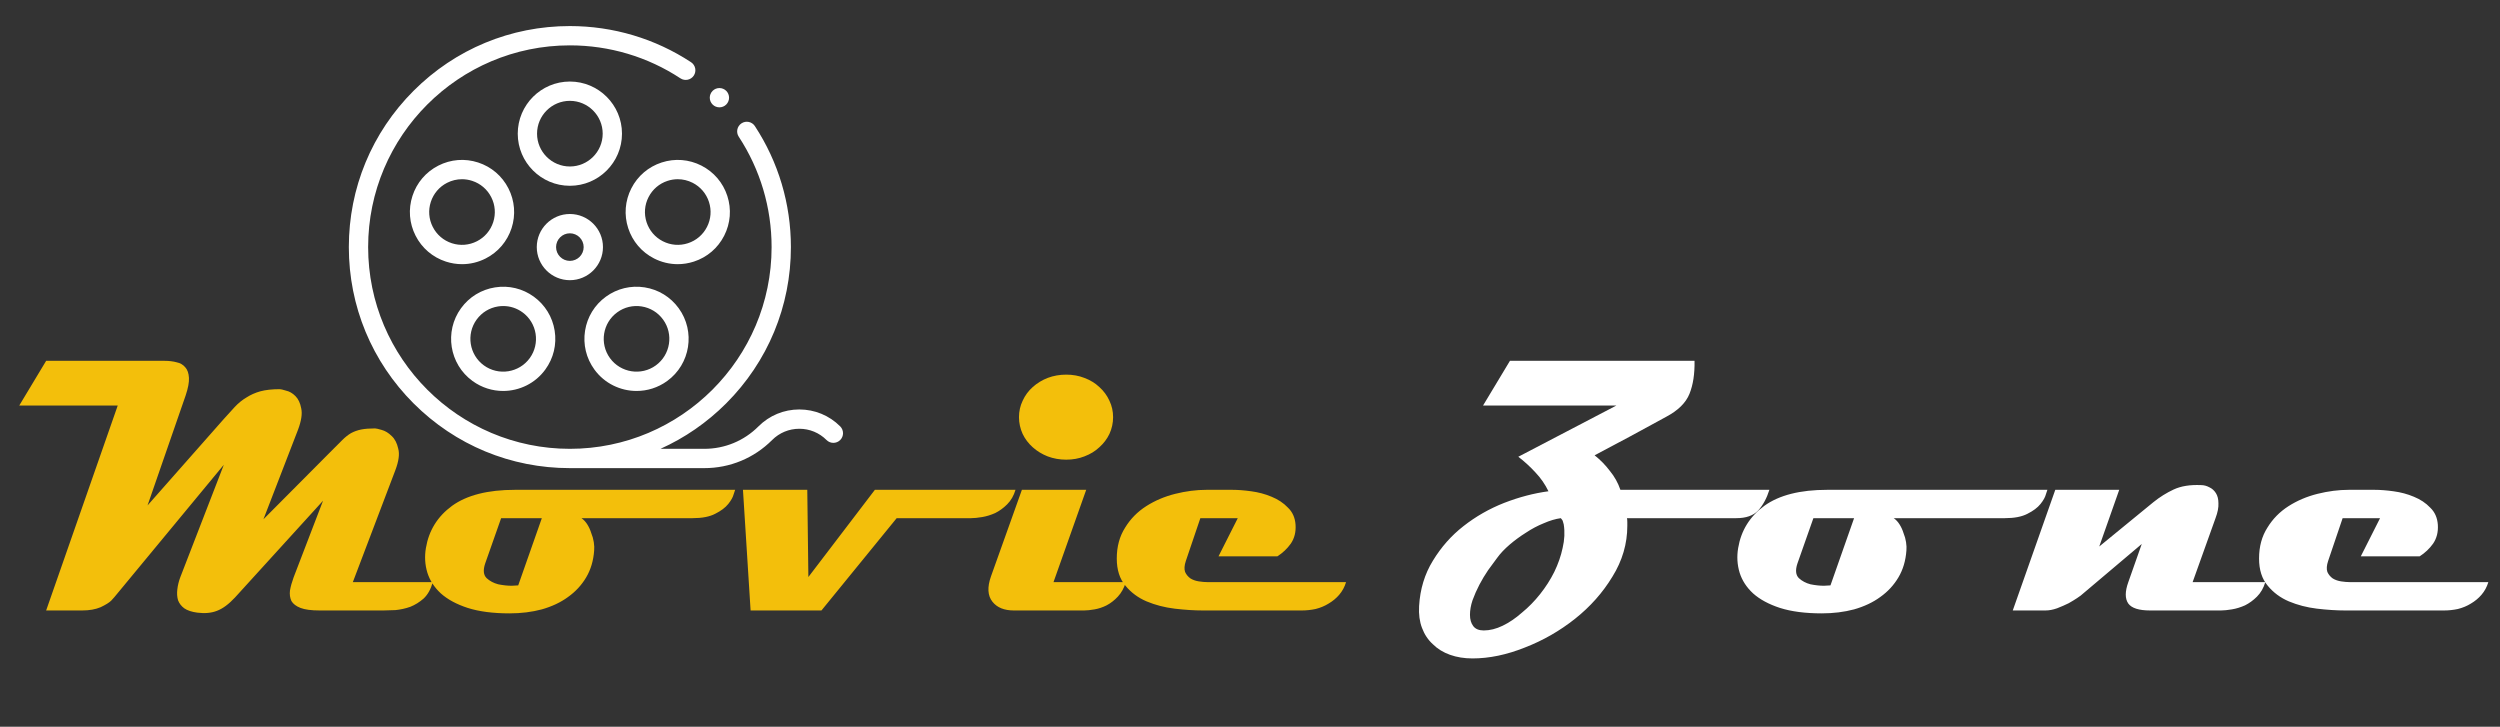 <svg width="172" height="50" viewBox="0 0 172 50" fill="none" xmlns="http://www.w3.org/2000/svg">
<rect x="0" y="0" width="172" height="50" fill="#333333" stroke="none"/>
<path d="M42.793 9.196C42.793 7.219 41.184 5.61 39.207 5.61C37.23 5.61 35.621 7.219 35.621 9.196C35.621 11.174 37.23 12.782 39.207 12.782C41.184 12.782 42.793 11.174 42.793 9.196ZM36.949 9.196C36.949 7.951 37.962 6.938 39.207 6.938C40.452 6.938 41.465 7.951 41.465 9.196C41.465 10.441 40.452 11.454 39.207 11.454C37.962 11.454 36.949 10.441 36.949 9.196Z" fill="white"/>
<path d="M33.414 17.783C34.267 17.348 34.9 16.607 35.196 15.696C35.492 14.786 35.415 13.814 34.98 12.961C34.546 12.108 33.805 11.475 32.894 11.179C31.983 10.883 31.012 10.959 30.159 11.394C29.305 11.829 28.672 12.57 28.377 13.48C28.081 14.391 28.157 15.363 28.592 16.216C29.026 17.069 29.768 17.702 30.678 17.998C31.043 18.116 31.417 18.175 31.79 18.175C32.348 18.175 32.902 18.044 33.414 17.783ZM31.089 16.735C30.515 16.549 30.049 16.15 29.775 15.613C29.501 15.076 29.453 14.464 29.64 13.891C29.826 13.318 30.224 12.851 30.761 12.577C31.084 12.413 31.432 12.33 31.784 12.33C32.018 12.33 32.254 12.367 32.484 12.442C33.057 12.628 33.523 13.027 33.797 13.564C34.071 14.101 34.119 14.713 33.933 15.286C33.746 15.859 33.348 16.326 32.811 16.599C32.274 16.873 31.662 16.921 31.089 16.735Z" fill="white"/>
<path d="M32.512 26.214C33.147 26.675 33.884 26.898 34.615 26.898C35.725 26.898 36.82 26.385 37.52 25.421C38.084 24.646 38.311 23.698 38.161 22.752C38.011 21.806 37.502 20.975 36.727 20.412C35.952 19.849 35.005 19.622 34.059 19.772C33.112 19.921 32.282 20.431 31.719 21.206C30.557 22.805 30.912 25.052 32.512 26.214ZM32.793 21.986C33.148 21.498 33.671 21.178 34.266 21.083C34.386 21.064 34.506 21.055 34.624 21.055C35.097 21.055 35.557 21.203 35.947 21.487C36.954 22.218 37.178 23.633 36.446 24.64C35.714 25.647 34.3 25.871 33.293 25.14C32.285 24.408 32.062 22.993 32.793 21.986Z" fill="white"/>
<path d="M43.798 26.898C44.529 26.898 45.266 26.675 45.901 26.214C47.501 25.052 47.857 22.805 46.694 21.205C46.132 20.431 45.3 19.921 44.355 19.771C43.409 19.622 42.461 19.849 41.686 20.412C40.911 20.975 40.402 21.806 40.252 22.752C40.102 23.698 40.33 24.646 40.893 25.421C41.593 26.385 42.688 26.898 43.798 26.898ZM42.467 21.487C42.954 21.132 43.551 20.989 44.147 21.083C44.742 21.178 45.266 21.498 45.62 21.986C46.352 22.993 46.128 24.408 45.12 25.14C44.113 25.871 42.699 25.647 41.967 24.64C41.235 23.633 41.459 22.218 42.467 21.487Z" fill="white"/>
<path d="M45.522 11.179C44.611 11.475 43.87 12.107 43.435 12.961C43.001 13.814 42.924 14.785 43.22 15.696C43.516 16.607 44.149 17.348 45.002 17.783C45.514 18.043 46.068 18.175 46.626 18.175C46.999 18.175 47.373 18.116 47.738 17.998C48.649 17.702 49.39 17.069 49.824 16.216C50.259 15.363 50.336 14.391 50.04 13.48C49.744 12.57 49.111 11.829 48.258 11.394C47.404 10.959 46.433 10.883 45.522 11.179ZM47.655 12.577C48.192 12.851 48.59 13.318 48.776 13.891C48.963 14.464 48.915 15.076 48.641 15.613C48.367 16.15 47.901 16.549 47.327 16.735C46.754 16.921 46.142 16.873 45.605 16.599C45.068 16.326 44.67 15.859 44.483 15.286C44.297 14.713 44.345 14.101 44.619 13.564C44.893 13.027 45.359 12.628 45.932 12.442C46.162 12.367 46.398 12.33 46.632 12.33C46.984 12.33 47.332 12.413 47.655 12.577Z" fill="white"/>
<path d="M41.484 17C41.484 15.744 40.463 14.723 39.207 14.723C37.951 14.723 36.93 15.744 36.93 17C36.93 18.256 37.951 19.277 39.207 19.277C40.463 19.277 41.484 18.256 41.484 17ZM38.258 17C38.258 16.477 38.684 16.051 39.207 16.051C39.73 16.051 40.156 16.477 40.156 17C40.156 17.523 39.73 17.949 39.207 17.949C38.684 17.949 38.258 17.523 38.258 17Z" fill="white"/>
<path d="M57.806 29.335C57.055 28.584 56.056 28.171 54.994 28.171C53.932 28.171 52.934 28.584 52.183 29.335C51.188 30.331 49.864 30.879 48.456 30.879H45.44C47.103 30.131 48.633 29.08 49.96 27.753C52.832 24.881 54.414 21.062 54.414 17C54.414 14.029 53.557 11.151 51.936 8.676C51.735 8.369 51.323 8.284 51.016 8.485C50.709 8.686 50.624 9.097 50.825 9.404C52.304 11.662 53.086 14.288 53.086 17C53.086 24.653 46.86 30.879 39.207 30.879C31.554 30.879 25.328 24.653 25.328 17C25.328 9.347 31.554 3.121 39.207 3.121C41.923 3.121 44.554 3.905 46.814 5.39C47.12 5.591 47.532 5.506 47.734 5.199C47.935 4.892 47.849 4.481 47.543 4.279C45.066 2.653 42.183 1.793 39.207 1.793C35.145 1.793 31.326 3.375 28.454 6.247C25.582 9.119 24 12.938 24 17C24 21.062 25.582 24.881 28.454 27.753C31.326 30.625 35.145 32.207 39.207 32.207H48.456C50.219 32.207 51.876 31.521 53.122 30.274C53.622 29.774 54.287 29.499 54.994 29.499C55.701 29.499 56.366 29.774 56.866 30.274C57.126 30.534 57.546 30.534 57.806 30.274C58.065 30.015 58.065 29.595 57.806 29.335Z" fill="white"/>
<path d="M49.496 7.385C49.671 7.385 49.842 7.315 49.966 7.191C50.089 7.067 50.16 6.896 50.16 6.722C50.16 6.546 50.089 6.376 49.966 6.252C49.842 6.128 49.671 6.058 49.496 6.058C49.321 6.058 49.15 6.128 49.027 6.252C48.903 6.376 48.832 6.546 48.832 6.722C48.832 6.896 48.903 7.068 49.027 7.191C49.15 7.315 49.321 7.385 49.496 7.385Z" fill="white"/>
<path d="M29.775 40.05C29.642 40.533 29.433 40.908 29.15 41.175C28.867 41.425 28.558 41.617 28.225 41.75C27.892 41.867 27.55 41.942 27.2 41.975C26.867 41.992 26.592 42 26.375 42H22C21.417 42 20.975 41.942 20.675 41.825C20.375 41.708 20.167 41.55 20.05 41.35C19.95 41.133 19.917 40.892 19.95 40.625C20 40.342 20.083 40.042 20.2 39.725L22.225 34.45L16.175 41.1C15.742 41.567 15.325 41.875 14.925 42.025C14.542 42.175 14.092 42.217 13.575 42.15C13.192 42.1 12.892 42 12.675 41.85C12.475 41.7 12.333 41.517 12.25 41.3C12.183 41.067 12.167 40.817 12.2 40.55C12.233 40.267 12.3 39.992 12.4 39.725L15.4 31.975L7.875 41.075C7.858 41.092 7.783 41.175 7.65 41.325C7.517 41.458 7.275 41.608 6.925 41.775C6.575 41.925 6.15 42 5.65 42H3.175L8.1 27.9H1.325L3.175 24.825H11.325C11.625 24.825 11.9 24.858 12.15 24.925C12.4 24.975 12.6 25.092 12.75 25.275C12.9 25.442 12.983 25.683 13 26C13.017 26.3 12.942 26.7 12.775 27.2L10.15 34.775L15.4 28.825C15.667 28.525 15.917 28.25 16.15 28C16.4 27.733 16.667 27.517 16.95 27.35C17.233 27.167 17.55 27.025 17.9 26.925C18.267 26.825 18.717 26.775 19.25 26.775C19.317 26.775 19.458 26.808 19.675 26.875C19.908 26.925 20.125 27.05 20.325 27.25C20.525 27.45 20.658 27.733 20.725 28.1C20.808 28.467 20.733 28.958 20.5 29.575L18.125 35.725L22.825 31C23.108 30.717 23.35 30.475 23.55 30.275C23.75 30.075 23.95 29.917 24.15 29.8C24.367 29.683 24.6 29.6 24.85 29.55C25.1 29.5 25.417 29.475 25.8 29.475C25.867 29.475 26.017 29.508 26.25 29.575C26.5 29.642 26.733 29.783 26.95 30C27.167 30.2 27.317 30.492 27.4 30.875C27.5 31.242 27.433 31.733 27.2 32.35L24.275 40.05H29.775ZM50.578 33.7C50.578 33.7 50.545 33.8 50.478 34C50.428 34.2 50.303 34.425 50.103 34.675C49.903 34.925 49.603 35.15 49.203 35.35C48.82 35.55 48.303 35.65 47.653 35.65H40.003C40.153 35.75 40.286 35.892 40.403 36.075C40.52 36.258 40.611 36.458 40.678 36.675C40.761 36.875 40.82 37.083 40.853 37.3C40.886 37.517 40.895 37.708 40.878 37.875C40.828 38.575 40.645 39.192 40.328 39.725C40.011 40.258 39.595 40.708 39.078 41.075C38.578 41.442 37.978 41.725 37.278 41.925C36.595 42.108 35.853 42.2 35.053 42.2C33.92 42.2 32.962 42.075 32.178 41.825C31.412 41.575 30.795 41.242 30.328 40.825C29.878 40.408 29.57 39.933 29.403 39.4C29.236 38.85 29.203 38.283 29.303 37.7C29.503 36.5 30.103 35.533 31.103 34.8C32.12 34.067 33.562 33.7 35.428 33.7H50.578ZM37.278 35.65H34.478L33.378 38.775C33.228 39.225 33.261 39.558 33.478 39.775C33.695 39.975 33.962 40.117 34.278 40.2C34.611 40.267 34.92 40.3 35.203 40.3C35.503 40.283 35.653 40.275 35.653 40.275L37.278 35.65ZM69.866 33.7C69.749 34.1 69.558 34.433 69.291 34.7C69.041 34.95 68.766 35.15 68.466 35.3C68.166 35.433 67.866 35.525 67.566 35.575C67.266 35.625 67.016 35.65 66.816 35.65H61.691L56.516 42H51.641L51.116 33.7H55.541L55.616 39.7L60.191 33.7H69.866ZM76.581 28.7C76.581 29.1 76.498 29.483 76.331 29.85C76.165 30.2 75.931 30.508 75.631 30.775C75.348 31.042 75.006 31.25 74.606 31.4C74.223 31.55 73.806 31.625 73.356 31.625C72.906 31.625 72.481 31.55 72.081 31.4C71.698 31.25 71.356 31.042 71.056 30.775C70.756 30.508 70.523 30.2 70.356 29.85C70.19 29.483 70.106 29.1 70.106 28.7C70.106 28.3 70.19 27.925 70.356 27.575C70.523 27.208 70.756 26.892 71.056 26.625C71.356 26.358 71.698 26.15 72.081 26C72.481 25.85 72.906 25.775 73.356 25.775C73.806 25.775 74.223 25.85 74.606 26C75.006 26.15 75.348 26.358 75.631 26.625C75.931 26.892 76.165 27.208 76.331 27.575C76.498 27.925 76.581 28.3 76.581 28.7ZM77.456 40.05C77.34 40.45 77.156 40.783 76.906 41.05C76.673 41.3 76.415 41.5 76.131 41.65C75.865 41.783 75.59 41.875 75.306 41.925C75.023 41.975 74.781 42 74.581 42H69.756C69.09 42 68.598 41.8 68.281 41.4C67.948 40.983 67.915 40.4 68.181 39.65L70.306 33.7H74.731L72.481 40.05H77.456ZM92.609 40.05C92.509 40.383 92.35 40.675 92.134 40.925C91.934 41.158 91.692 41.358 91.409 41.525C91.142 41.692 90.842 41.817 90.509 41.9C90.192 41.967 89.876 42 89.559 42H82.759C82.159 42 81.509 41.958 80.809 41.875C80.126 41.792 79.484 41.625 78.884 41.375C78.3 41.125 77.817 40.767 77.434 40.3C77.034 39.833 76.834 39.208 76.834 38.425C76.834 37.608 77.025 36.9 77.409 36.3C77.775 35.7 78.259 35.208 78.859 34.825C79.459 34.442 80.126 34.158 80.859 33.975C81.592 33.792 82.309 33.7 83.009 33.7H84.784C85.167 33.7 85.6 33.733 86.084 33.8C86.584 33.867 87.05 33.992 87.484 34.175C87.934 34.358 88.309 34.608 88.609 34.925C88.925 35.225 89.1 35.617 89.134 36.1C89.167 36.6 89.059 37.033 88.809 37.4C88.559 37.75 88.251 38.042 87.884 38.275H83.834L85.159 35.65H82.584L81.584 38.6C81.484 38.9 81.467 39.15 81.534 39.35C81.617 39.533 81.742 39.683 81.909 39.8C82.076 39.9 82.267 39.967 82.484 40C82.701 40.033 82.9 40.05 83.084 40.05H92.609Z" fill="#F3BF0B"/>
<path d="M121.734 33.7C121.551 34.283 121.293 34.758 120.959 35.125C120.626 35.475 120.126 35.65 119.459 35.65H111.934C111.951 35.7 111.959 35.792 111.959 35.925V36.175C111.959 37.408 111.618 38.575 110.934 39.675C110.268 40.775 109.409 41.742 108.359 42.575C107.309 43.408 106.159 44.067 104.909 44.55C103.659 45.05 102.459 45.3 101.309 45.3C100.743 45.3 100.226 45.217 99.759 45.05C99.293 44.883 98.901 44.642 98.584 44.325C98.251 44.025 98.001 43.65 97.834 43.2C97.668 42.767 97.601 42.267 97.634 41.7C97.701 40.533 98.018 39.492 98.584 38.575C99.151 37.642 99.851 36.85 100.684 36.2C101.534 35.533 102.468 35 103.484 34.6C104.518 34.2 105.534 33.933 106.534 33.8C106.301 33.317 106.001 32.883 105.634 32.5C105.284 32.117 104.893 31.758 104.459 31.425L111.209 27.9H102.034L103.884 24.825H116.584C116.601 25.725 116.484 26.483 116.234 27.1C115.984 27.717 115.451 28.242 114.634 28.675C113.001 29.575 111.359 30.458 109.709 31.325C110.109 31.642 110.459 32 110.759 32.4C111.076 32.783 111.318 33.217 111.484 33.7H121.734ZM107.584 36.075C107.568 36.025 107.551 35.967 107.534 35.9C107.518 35.817 107.468 35.733 107.384 35.65C107.018 35.7 106.626 35.817 106.209 36C105.793 36.167 105.384 36.383 104.984 36.65C104.584 36.9 104.209 37.175 103.859 37.475C103.509 37.775 103.226 38.075 103.009 38.375C102.826 38.625 102.618 38.908 102.384 39.225C102.168 39.542 101.968 39.875 101.784 40.225C101.601 40.575 101.443 40.933 101.309 41.3C101.193 41.65 101.134 41.983 101.134 42.3C101.134 42.617 101.209 42.875 101.359 43.075C101.509 43.275 101.751 43.375 102.084 43.375C102.501 43.375 102.934 43.267 103.384 43.05C103.834 42.833 104.276 42.533 104.709 42.15C105.159 41.783 105.576 41.358 105.959 40.875C106.343 40.392 106.668 39.883 106.934 39.35C107.201 38.8 107.393 38.25 107.509 37.7C107.643 37.133 107.668 36.592 107.584 36.075ZM140.861 33.7C140.861 33.7 140.828 33.8 140.761 34C140.711 34.2 140.586 34.425 140.386 34.675C140.186 34.925 139.886 35.15 139.486 35.35C139.103 35.55 138.586 35.65 137.936 35.65H130.286C130.436 35.75 130.57 35.892 130.686 36.075C130.803 36.258 130.895 36.458 130.961 36.675C131.045 36.875 131.103 37.083 131.136 37.3C131.17 37.517 131.178 37.708 131.161 37.875C131.111 38.575 130.928 39.192 130.611 39.725C130.295 40.258 129.878 40.708 129.361 41.075C128.861 41.442 128.261 41.725 127.561 41.925C126.878 42.108 126.136 42.2 125.336 42.2C124.203 42.2 123.245 42.075 122.461 41.825C121.695 41.575 121.078 41.242 120.611 40.825C120.161 40.408 119.853 39.933 119.686 39.4C119.52 38.85 119.486 38.283 119.586 37.7C119.786 36.5 120.386 35.533 121.386 34.8C122.403 34.067 123.845 33.7 125.711 33.7H140.861ZM127.561 35.65H124.761L123.661 38.775C123.511 39.225 123.545 39.558 123.761 39.775C123.978 39.975 124.245 40.117 124.561 40.2C124.895 40.267 125.203 40.3 125.486 40.3C125.786 40.283 125.936 40.275 125.936 40.275L127.561 35.65ZM155.853 40.05C155.736 40.45 155.544 40.783 155.278 41.05C155.028 41.3 154.753 41.5 154.453 41.65C154.153 41.783 153.853 41.875 153.553 41.925C153.253 41.975 153.003 42 152.803 42H147.928C147.161 42 146.661 41.842 146.428 41.525C146.194 41.192 146.194 40.7 146.428 40.05L147.353 37.425L143.153 40.975C143.153 40.975 143.069 41.033 142.903 41.15C142.753 41.25 142.561 41.367 142.328 41.5C142.094 41.617 141.828 41.733 141.528 41.85C141.244 41.95 140.978 42 140.728 42H138.478L141.403 33.7H145.803L144.428 37.6L148.153 34.55C148.586 34.2 149.053 33.908 149.553 33.675C150.053 33.442 150.678 33.342 151.428 33.375C151.628 33.375 151.819 33.425 152.003 33.525C152.186 33.608 152.336 33.742 152.453 33.925C152.569 34.108 152.628 34.342 152.628 34.625C152.644 34.908 152.578 35.25 152.428 35.65L150.853 40.05H155.853ZM171.198 40.05C171.098 40.383 170.939 40.675 170.723 40.925C170.523 41.158 170.281 41.358 169.998 41.525C169.731 41.692 169.431 41.817 169.098 41.9C168.781 41.967 168.464 42 168.148 42H161.348C160.748 42 160.098 41.958 159.398 41.875C158.714 41.792 158.073 41.625 157.473 41.375C156.889 41.125 156.406 40.767 156.023 40.3C155.623 39.833 155.423 39.208 155.423 38.425C155.423 37.608 155.614 36.9 155.998 36.3C156.364 35.7 156.848 35.208 157.448 34.825C158.048 34.442 158.714 34.158 159.448 33.975C160.181 33.792 160.898 33.7 161.598 33.7H163.373C163.756 33.7 164.189 33.733 164.673 33.8C165.173 33.867 165.639 33.992 166.073 34.175C166.523 34.358 166.898 34.608 167.198 34.925C167.514 35.225 167.689 35.617 167.723 36.1C167.756 36.6 167.648 37.033 167.398 37.4C167.148 37.75 166.839 38.042 166.473 38.275H162.423L163.748 35.65H161.173L160.173 38.6C160.073 38.9 160.056 39.15 160.123 39.35C160.206 39.533 160.331 39.683 160.498 39.8C160.664 39.9 160.856 39.967 161.073 40C161.289 40.033 161.489 40.05 161.673 40.05H171.198Z" fill="white"/>
</svg>
